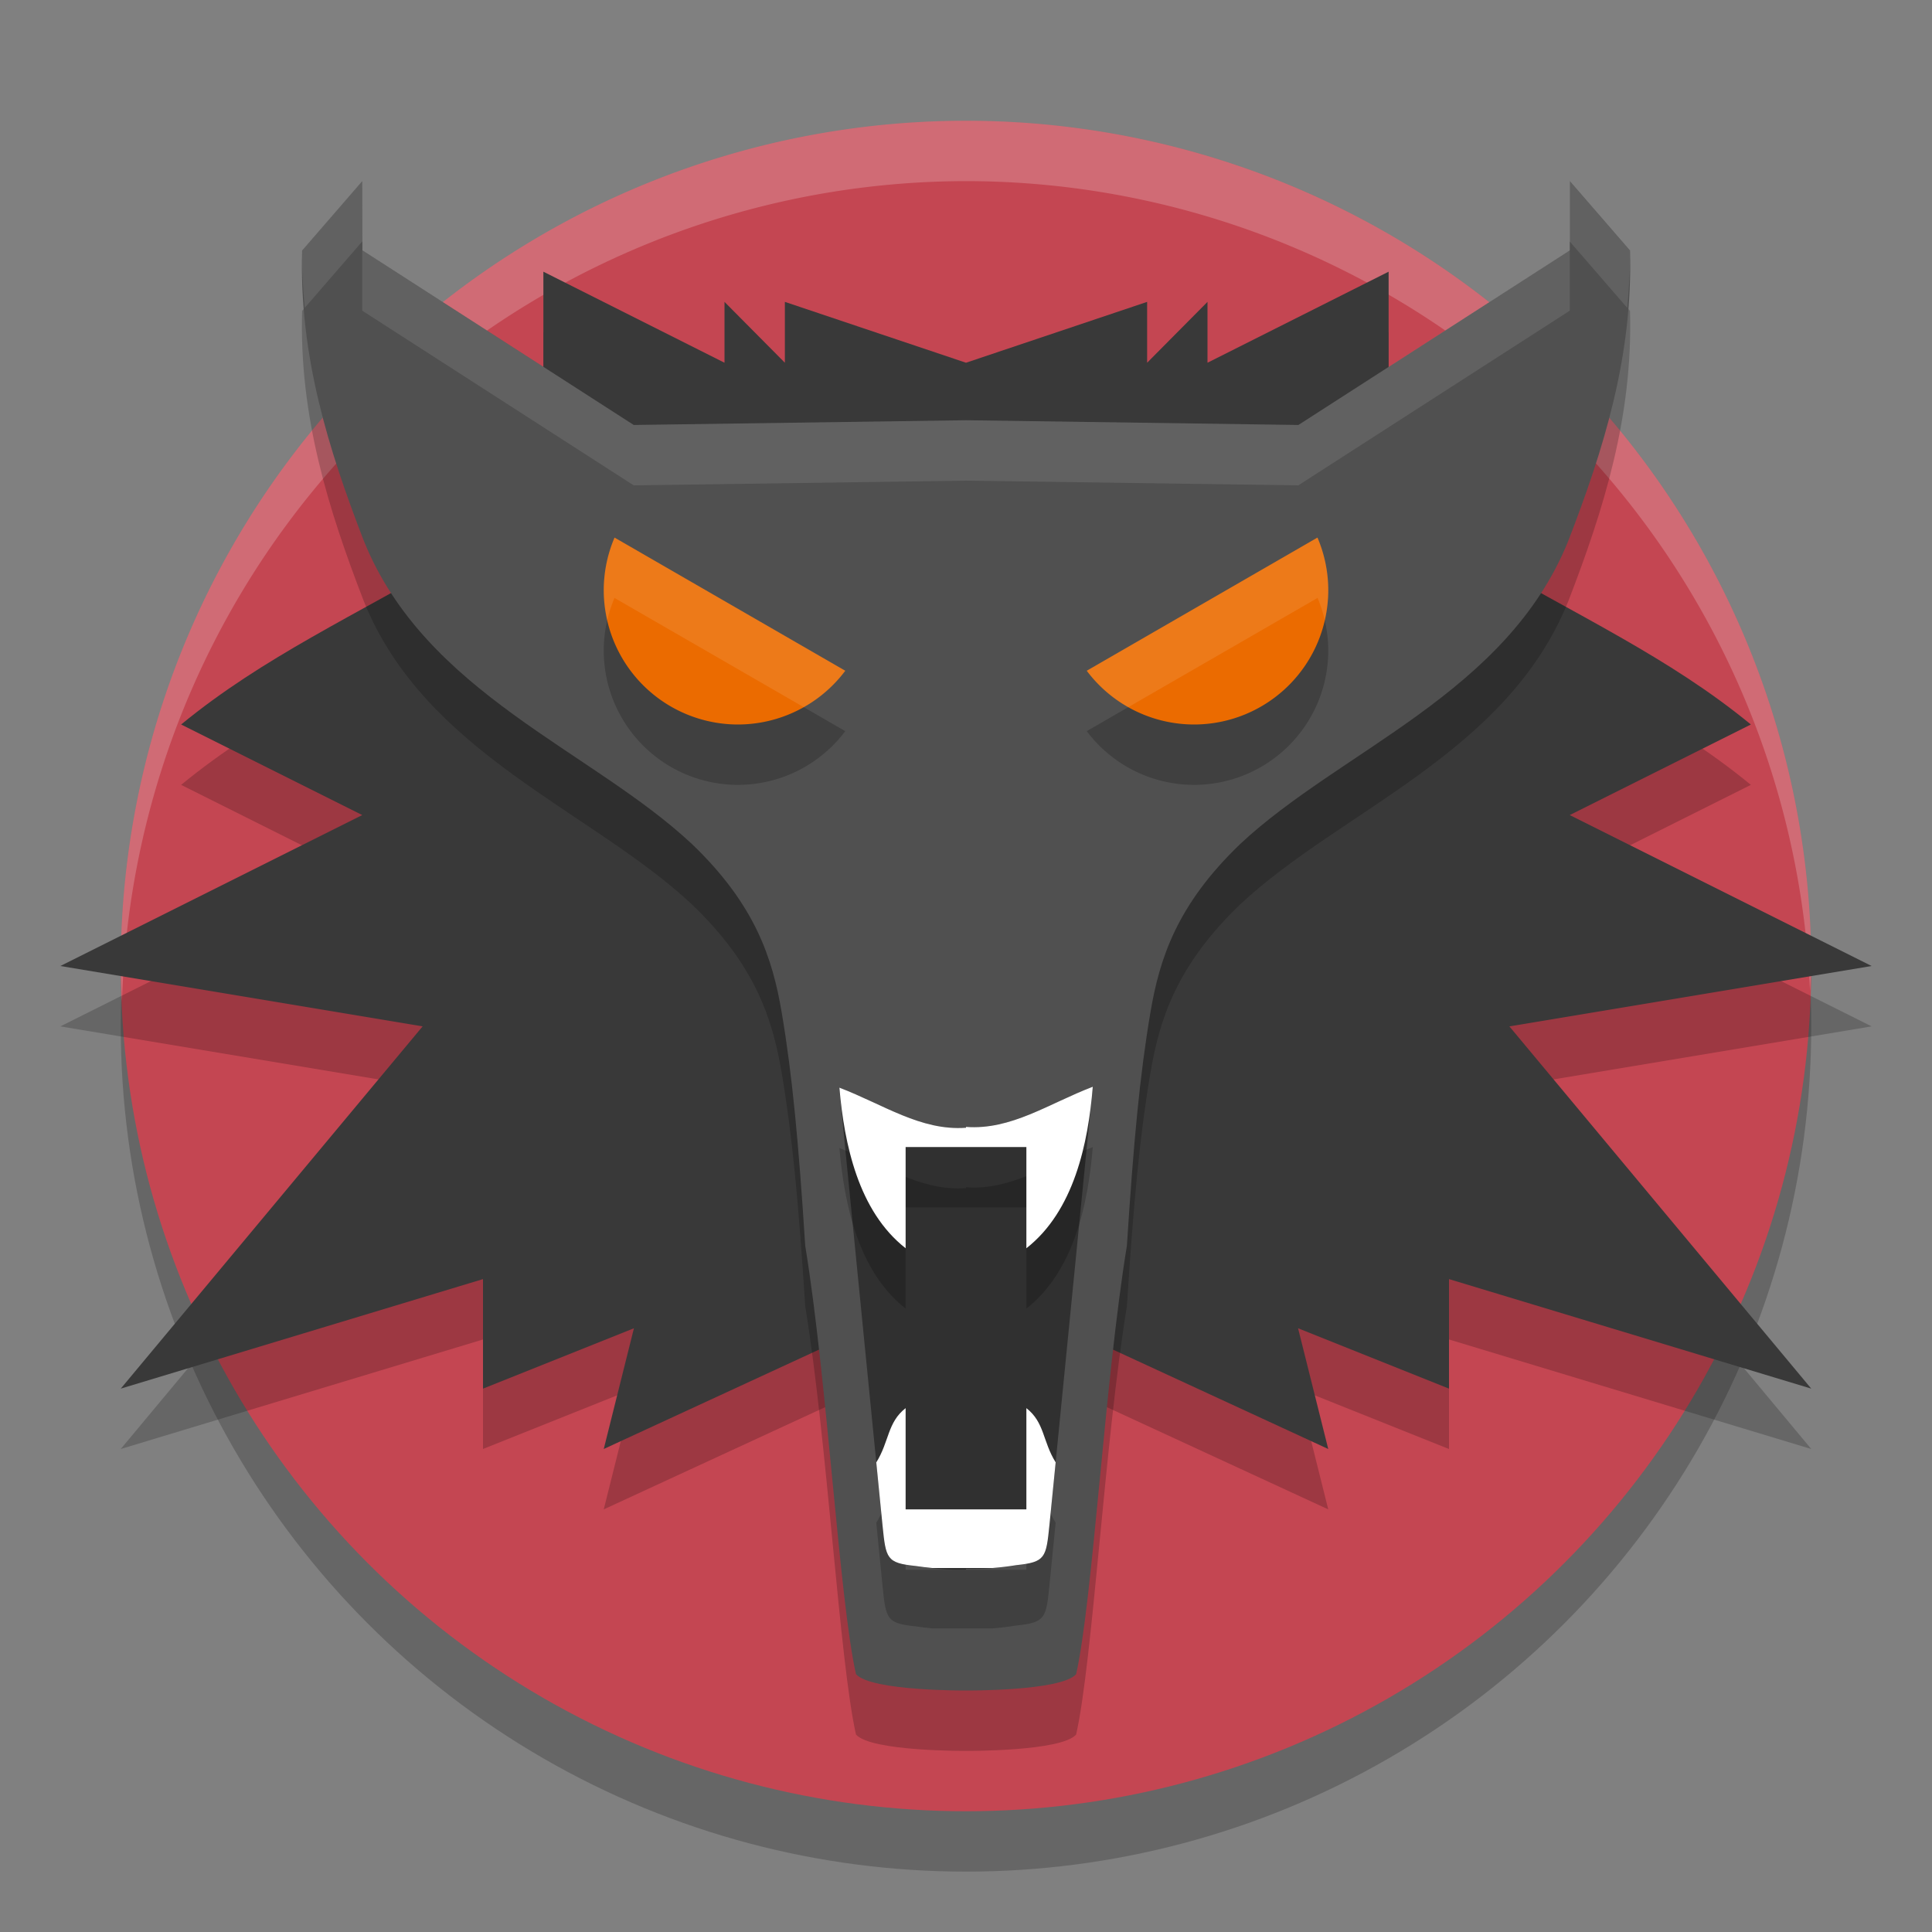 <svg width="32" height="32" version="1.1" xmlns="http://www.w3.org/2000/svg"><rect width="100%" height="100%" fill="#808080" stroke="none"/><defs>
<linearGradient id="ucPurpleBlue" x1="0%" y1="0%" x2="100%" y2="100%">
  <stop offset="0%" style="stop-color:#B794F4;stop-opacity:1"/>
  <stop offset="100%" style="stop-color:#4299E1;stop-opacity:1"/>
</linearGradient>
</defs>
 <circle cx="16" cy="17" r="14" style="opacity:.2"/>
 <circle cx="16" cy="16" r="14" style="fill:#c44652"/>
 <path d="M 9,5.5 V 8.814 L 7.648,10.16 C 5.857,11.209 4.363,11.881 3,13 L 6,14.5 1,17 7,18 2,24 8,22.186 V 24 L 10.5,23 10,25 14.572,22.889 16,23 17.428,22.889 22,25 21.5,23 24,24 V 22.186 L 30,24 25,18 31,17 26,14.5 29,13 C 27.637,11.881 26.143,11.209 24.352,10.16 L 23,8.814 V 5.5 L 20,7.008 V 6 L 19,7.008 V 6 L 16,7.008 13,6 V 7.008 L 12,6 V 7.008 Z" style="opacity:.2"/>
 <path d="M 16 2 A 14 14 0 0 0 2 16 A 14 14 0 0 0 2.021 16.586 A 14 14 0 0 1 16 3 A 14 14 0 0 1 29.979 16.414 A 14 14 0 0 0 30 16 A 14 14 0 0 0 16 2 z" style="fill:#ffffff;opacity:.2"/>
 <path d="m9 4.5v3.314l-1.352 1.346c-1.791 1.049-3.285 1.721-4.648 2.84l3 1.5-5 2.5 6 1-5 6 6-1.814v1.814l2.5-1-0.5 2 4.572-2.111 1.428 0.111 1.428-0.111 4.572 2.111-0.5-2 2.5 1v-1.814l6 1.814-5-6 6-1-5-2.5 3-1.5c-1.363-1.119-2.857-1.791-4.648-2.84l-1.352-1.346v-3.314l-3 1.508v-1.008l-1 1.008v-1.008l-3 1.008-3-1.008v1.008l-1-1.008v1.008l-3-1.508z" style="fill:#393939"/>
 <path d="m6 4-0.996 1.149c-0.051 1.745 0.437 3.295 1.023 4.811 1.019 2.526 3.771 3.464 5.432 5.018 1.054 1.009 1.337 1.9 1.488 2.789 0.175 1.03 0.28 2.147 0.39 3.866 0.366 2.237 0.566 5.882 0.841 7.097 0.252 0.282 1.823 0.27 1.823 0.27s1.572 0.012 1.823-0.27c0.275-1.215 0.474-4.86 0.841-7.097 0.11-1.719 0.215-2.836 0.39-3.866 0.151-0.889 0.435-1.779 1.488-2.789 1.661-1.554 4.413-2.492 5.432-5.018 0.586-1.516 1.074-3.066 1.023-4.811l-0.996-1.149v1.146l-4.495 2.893-5.505-0.079-5.505 0.079-4.495-2.893z" style="opacity:.2"/>
 <path d="m6 3-0.996 1.149c-0.051 1.745 0.437 3.295 1.023 4.811 1.019 2.526 3.771 3.464 5.432 5.018 1.054 1.009 1.337 1.9 1.488 2.789 0.175 1.03 0.28 2.147 0.39 3.866 0.366 2.237 0.566 5.882 0.841 7.097 0.252 0.282 1.823 0.27 1.823 0.27s1.572 0.012 1.823-0.27c0.275-1.215 0.474-4.86 0.841-7.097 0.11-1.719 0.215-2.836 0.39-3.866 0.151-0.889 0.435-1.779 1.488-2.789 1.661-1.554 4.413-2.492 5.432-5.018 0.586-1.516 1.074-3.066 1.023-4.811l-0.996-1.149v1.146l-4.495 2.893-5.505-0.079-5.505 0.079-4.495-2.893z" style="fill:#505050"/>
 <path d="M 10.179,9.904 A 2.224,2.224 0 0 0 10,10.776 2.224,2.224 0 0 0 12.224,13 2.224,2.224 0 0 0 14,12.11 Z" style="opacity:.2"/>
 <path d="M 10.179,8.904 A 2.224,2.224 0 0 0 10,9.776 2.224,2.224 0 0 0 12.224,12 2.224,2.224 0 0 0 14,11.11 Z" style="fill:#eb6b00"/>
 <path d="m18.1 18c-0.729 0.278-1.351 0.721-2.1 0.665v0.014c-0.749 0.056-1.371-0.387-2.1-0.665l0.718 7.258c0.055 0.543 0.067 0.616 0.544 0.665 0.312 0.05 0.551 0.069 0.838 0.061v-0.014c0.287 0.008 0.526-0.011 0.838-0.061 0.477-0.05 0.489-0.121 0.544-0.664z" style="opacity:.4"/>
 <path d="m15 24.323c-0.304 0.238-0.269 0.551-0.486 0.899l0.104 1.05c0.055 0.543 0.067 0.616 0.544 0.665 0.101 0.016 0.188 0.024 0.278 0.034h1.002c0.125-0.01 0.252-0.025 0.396-0.048 0.477-0.05 0.489-0.121 0.544-0.664l0.103-1.038c-0.217-0.347-0.181-0.66-0.485-0.898v1.677h-2z" style="opacity:.2"/>
 <path d="m15 23.323c-0.304 0.238-0.269 0.551-0.486 0.899l0.104 1.05c0.055 0.543 0.067 0.616 0.544 0.665 0.101 0.016 0.188 0.024 0.278 0.034h1.002c0.125-0.01 0.252-0.025 0.396-0.048 0.477-0.05 0.489-0.121 0.544-0.664l0.103-1.038c-0.217-0.347-0.181-0.66-0.485-0.898v1.677h-2z" style="fill:#ffffff"/>
 <path d="m18.1 19c-0.729 0.278-1.351 0.721-2.1 0.665v0.014c-0.748 0.055-1.369-0.386-2.097-0.664 0.081 0.935 0.313 2.046 1.097 2.66v-1.676h2v1.676c0.789-0.618 1.023-1.737 1.1-2.676z" style="opacity:.2"/>
 <path d="m18.1 18c-0.729 0.278-1.351 0.721-2.1 0.665v0.014c-0.748 0.055-1.369-0.386-2.097-0.664 0.081 0.935 0.313 2.046 1.097 2.66v-1.676h2v1.676c0.789-0.618 1.023-1.737 1.1-2.676z" style="fill:#ffffff"/>
 <path d="M 21.821,9.904 A 2.224,2.224 0 0 1 22,10.776 2.224,2.224 0 0 1 19.776,13 2.224,2.224 0 0 1 18,12.11 Z" style="opacity:.2"/>
 <path d="M 21.821,8.904 A 2.224,2.224 0 0 1 22,9.776 2.224,2.224 0 0 1 19.776,12 2.224,2.224 0 0 1 18,11.11 Z" style="fill:#eb6b00"/>
 <path d="m6 3-0.996 1.148c-0.009 0.325 0.018 0.638 0.043 0.951l0.953-1.1v-1zm20 0v1l0.953 1.1c0.025-0.313 0.052-0.626 0.043-0.951l-0.996-1.148zm-20 1.146v1l4.496 2.893 5.504-0.078 5.504 0.078 4.496-2.893v-1l-4.496 2.893-5.504-0.078-5.504 0.078-4.496-2.893z" style="fill:#ffffff;opacity:.1"/>
 <path d="m10.178 8.904a2.224 2.224 0 0 0-0.178 0.871 2.224 2.224 0 0 0 0.059 0.498 2.224 2.224 0 0 1 0.119-0.369l3.135 1.809a2.224 2.224 0 0 0 0.688-0.604z" style="fill:#ffffff;opacity:.1"/>
 <path d="m21.822 8.904-3.822 2.205a2.224 2.224 0 0 0 0.688 0.604l3.135-1.809a2.224 2.224 0 0 1 0.119 0.369 2.224 2.224 0 0 0 0.059-0.498 2.224 2.224 0 0 0-0.178-0.871z" style="fill:#ffffff;opacity:.1"/>
</svg>

